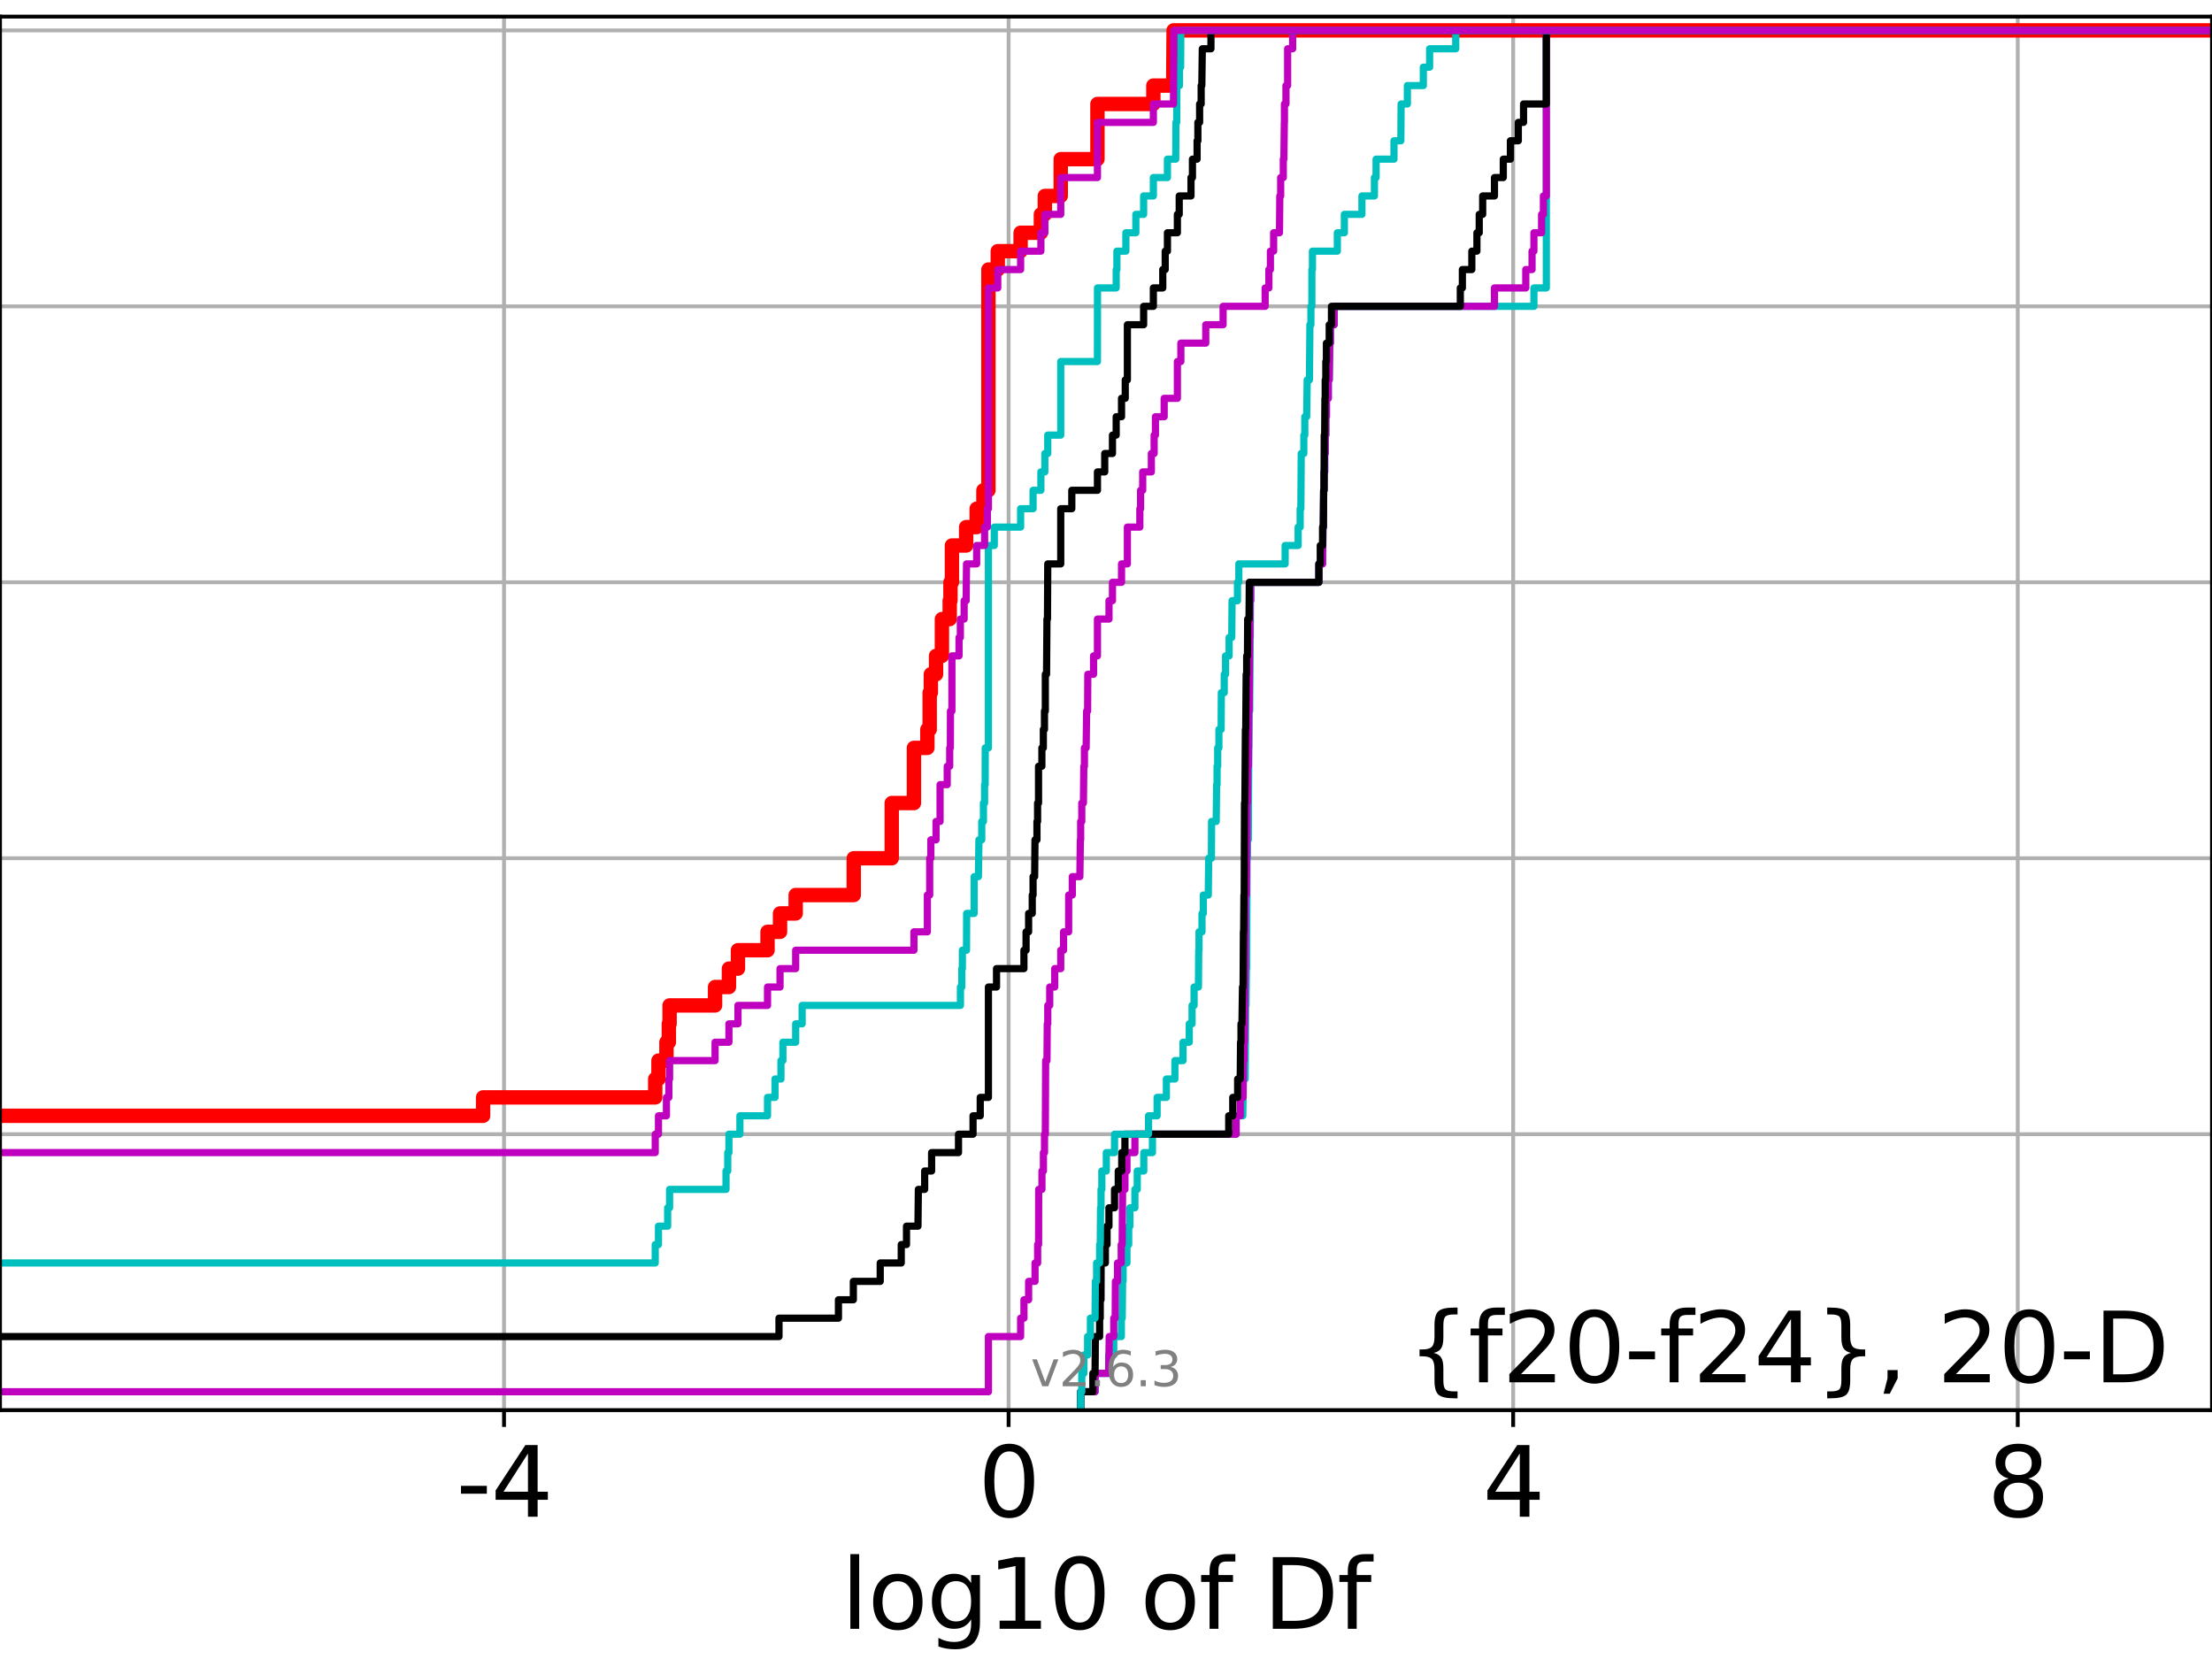<?xml version="1.0" encoding="utf-8" standalone="no"?>
<!DOCTYPE svg PUBLIC "-//W3C//DTD SVG 1.1//EN"
  "http://www.w3.org/Graphics/SVG/1.1/DTD/svg11.dtd">
<svg xmlns:xlink="http://www.w3.org/1999/xlink" width="460.8pt" height="345.6pt" viewBox="0 0 460.8 345.6" xmlns="http://www.w3.org/2000/svg" version="1.1">
 <defs>
  <style type="text/css">*{stroke-linejoin: round; stroke-linecap: butt}</style>
 </defs>
 <g id="figure_1">
  <g id="patch_1">
   <path d="M 0 345.6 
L 460.8 345.6 
L 460.8 0 
L 0 0 
z
" style="fill: #ffffff"/>
  </g>
  <g id="axes_1">
   <g id="patch_2">
    <path d="M 0 293.76 
L 460.8 293.76 
L 460.8 3.456 
L 0 3.456 
z
" style="fill: #ffffff"/>
   </g>
   <g id="matplotlib.axis_1">
    <g id="xtick_1">
     <g id="line2d_1">
      <path d="M 104.998 293.76 
L 104.998 3.456 
" clip-path="url(#pf7f018fc49)" style="fill: none; stroke: #b0b0b0; stroke-width: 0.8; stroke-linecap: square"/>
     </g>
     <g id="line2d_2">
      <defs>
       <path id="m44a4f39736" d="M 0 0 
L 0 3.5 
" style="stroke: #000000; stroke-width: 0.8"/>
      </defs>
      <g>
       <use xlink:href="#m44a4f39736" x="104.998" y="293.76" style="stroke: #000000; stroke-width: 0.8"/>
      </g>
     </g>
     <g id="text_1">
      <!-- -4 -->
      <g transform="translate(95.028 315.957)scale(0.2 -0.2)">
       <defs>
        <path id="DejaVuSans-2d" d="M 313 2009 
L 1997 2009 
L 1997 1497 
L 313 1497 
L 313 2009 
z
" transform="scale(0.016)"/>
        <path id="DejaVuSans-34" d="M 2419 4116 
L 825 1625 
L 2419 1625 
L 2419 4116 
z
M 2253 4666 
L 3047 4666 
L 3047 1625 
L 3713 1625 
L 3713 1100 
L 3047 1100 
L 3047 0 
L 2419 0 
L 2419 1100 
L 313 1100 
L 313 1709 
L 2253 4666 
z
" transform="scale(0.016)"/>
       </defs>
       <use xlink:href="#DejaVuSans-2d"/>
       <use xlink:href="#DejaVuSans-34" x="36.084"/>
      </g>
     </g>
    </g>
    <g id="xtick_2">
     <g id="line2d_3">
      <path d="M 210.11 293.76 
L 210.11 3.456 
" clip-path="url(#pf7f018fc49)" style="fill: none; stroke: #b0b0b0; stroke-width: 0.8; stroke-linecap: square"/>
     </g>
     <g id="line2d_4">
      <g>
       <use xlink:href="#m44a4f39736" x="210.11" y="293.76" style="stroke: #000000; stroke-width: 0.8"/>
      </g>
     </g>
     <g id="text_2">
      <!-- 0 -->
      <g transform="translate(203.747 315.957)scale(0.2 -0.2)">
       <defs>
        <path id="DejaVuSans-30" d="M 2034 4250 
Q 1547 4250 1301 3770 
Q 1056 3291 1056 2328 
Q 1056 1369 1301 889 
Q 1547 409 2034 409 
Q 2525 409 2770 889 
Q 3016 1369 3016 2328 
Q 3016 3291 2770 3770 
Q 2525 4250 2034 4250 
z
M 2034 4750 
Q 2819 4750 3233 4129 
Q 3647 3509 3647 2328 
Q 3647 1150 3233 529 
Q 2819 -91 2034 -91 
Q 1250 -91 836 529 
Q 422 1150 422 2328 
Q 422 3509 836 4129 
Q 1250 4750 2034 4750 
z
" transform="scale(0.016)"/>
       </defs>
       <use xlink:href="#DejaVuSans-30"/>
      </g>
     </g>
    </g>
    <g id="xtick_3">
     <g id="line2d_5">
      <path d="M 315.221 293.76 
L 315.221 3.456 
" clip-path="url(#pf7f018fc49)" style="fill: none; stroke: #b0b0b0; stroke-width: 0.8; stroke-linecap: square"/>
     </g>
     <g id="line2d_6">
      <g>
       <use xlink:href="#m44a4f39736" x="315.221" y="293.76" style="stroke: #000000; stroke-width: 0.8"/>
      </g>
     </g>
     <g id="text_3">
      <!-- 4 -->
      <g transform="translate(308.859 315.957)scale(0.2 -0.2)">
       <use xlink:href="#DejaVuSans-34"/>
      </g>
     </g>
    </g>
    <g id="xtick_4">
     <g id="line2d_7">
      <path d="M 420.333 293.76 
L 420.333 3.456 
" clip-path="url(#pf7f018fc49)" style="fill: none; stroke: #b0b0b0; stroke-width: 0.8; stroke-linecap: square"/>
     </g>
     <g id="line2d_8">
      <g>
       <use xlink:href="#m44a4f39736" x="420.333" y="293.76" style="stroke: #000000; stroke-width: 0.8"/>
      </g>
     </g>
     <g id="text_4">
      <!-- 8 -->
      <g transform="translate(413.971 315.957)scale(0.2 -0.2)">
       <defs>
        <path id="DejaVuSans-38" d="M 2034 2216 
Q 1584 2216 1326 1975 
Q 1069 1734 1069 1313 
Q 1069 891 1326 650 
Q 1584 409 2034 409 
Q 2484 409 2743 651 
Q 3003 894 3003 1313 
Q 3003 1734 2745 1975 
Q 2488 2216 2034 2216 
z
M 1403 2484 
Q 997 2584 770 2862 
Q 544 3141 544 3541 
Q 544 4100 942 4425 
Q 1341 4750 2034 4750 
Q 2731 4750 3128 4425 
Q 3525 4100 3525 3541 
Q 3525 3141 3298 2862 
Q 3072 2584 2669 2484 
Q 3125 2378 3379 2068 
Q 3634 1759 3634 1313 
Q 3634 634 3220 271 
Q 2806 -91 2034 -91 
Q 1263 -91 848 271 
Q 434 634 434 1313 
Q 434 1759 690 2068 
Q 947 2378 1403 2484 
z
M 1172 3481 
Q 1172 3119 1398 2916 
Q 1625 2713 2034 2713 
Q 2441 2713 2670 2916 
Q 2900 3119 2900 3481 
Q 2900 3844 2670 4047 
Q 2441 4250 2034 4250 
Q 1625 4250 1398 4047 
Q 1172 3844 1172 3481 
z
" transform="scale(0.016)"/>
       </defs>
       <use xlink:href="#DejaVuSans-38"/>
      </g>
     </g>
    </g>
    <g id="text_5">
     <!-- log10 of Df -->
     <g transform="translate(175.214 339.313)scale(0.2 -0.2)">
      <defs>
       <path id="DejaVuSans-6c" d="M 603 4863 
L 1178 4863 
L 1178 0 
L 603 0 
L 603 4863 
z
" transform="scale(0.016)"/>
       <path id="DejaVuSans-6f" d="M 1959 3097 
Q 1497 3097 1228 2736 
Q 959 2375 959 1747 
Q 959 1119 1226 758 
Q 1494 397 1959 397 
Q 2419 397 2687 759 
Q 2956 1122 2956 1747 
Q 2956 2369 2687 2733 
Q 2419 3097 1959 3097 
z
M 1959 3584 
Q 2709 3584 3137 3096 
Q 3566 2609 3566 1747 
Q 3566 888 3137 398 
Q 2709 -91 1959 -91 
Q 1206 -91 779 398 
Q 353 888 353 1747 
Q 353 2609 779 3096 
Q 1206 3584 1959 3584 
z
" transform="scale(0.016)"/>
       <path id="DejaVuSans-67" d="M 2906 1791 
Q 2906 2416 2648 2759 
Q 2391 3103 1925 3103 
Q 1463 3103 1205 2759 
Q 947 2416 947 1791 
Q 947 1169 1205 825 
Q 1463 481 1925 481 
Q 2391 481 2648 825 
Q 2906 1169 2906 1791 
z
M 3481 434 
Q 3481 -459 3084 -895 
Q 2688 -1331 1869 -1331 
Q 1566 -1331 1297 -1286 
Q 1028 -1241 775 -1147 
L 775 -588 
Q 1028 -725 1275 -790 
Q 1522 -856 1778 -856 
Q 2344 -856 2625 -561 
Q 2906 -266 2906 331 
L 2906 616 
Q 2728 306 2450 153 
Q 2172 0 1784 0 
Q 1141 0 747 490 
Q 353 981 353 1791 
Q 353 2603 747 3093 
Q 1141 3584 1784 3584 
Q 2172 3584 2450 3431 
Q 2728 3278 2906 2969 
L 2906 3500 
L 3481 3500 
L 3481 434 
z
" transform="scale(0.016)"/>
       <path id="DejaVuSans-31" d="M 794 531 
L 1825 531 
L 1825 4091 
L 703 3866 
L 703 4441 
L 1819 4666 
L 2450 4666 
L 2450 531 
L 3481 531 
L 3481 0 
L 794 0 
L 794 531 
z
" transform="scale(0.016)"/>
       <path id="DejaVuSans-20" transform="scale(0.016)"/>
       <path id="DejaVuSans-66" d="M 2375 4863 
L 2375 4384 
L 1825 4384 
Q 1516 4384 1395 4259 
Q 1275 4134 1275 3809 
L 1275 3500 
L 2222 3500 
L 2222 3053 
L 1275 3053 
L 1275 0 
L 697 0 
L 697 3053 
L 147 3053 
L 147 3500 
L 697 3500 
L 697 3744 
Q 697 4328 969 4595 
Q 1241 4863 1831 4863 
L 2375 4863 
z
" transform="scale(0.016)"/>
       <path id="DejaVuSans-44" d="M 1259 4147 
L 1259 519 
L 2022 519 
Q 2988 519 3436 956 
Q 3884 1394 3884 2338 
Q 3884 3275 3436 3711 
Q 2988 4147 2022 4147 
L 1259 4147 
z
M 628 4666 
L 1925 4666 
Q 3281 4666 3915 4102 
Q 4550 3538 4550 2338 
Q 4550 1131 3912 565 
Q 3275 0 1925 0 
L 628 0 
L 628 4666 
z
" transform="scale(0.016)"/>
      </defs>
      <use xlink:href="#DejaVuSans-6c"/>
      <use xlink:href="#DejaVuSans-6f" x="27.783"/>
      <use xlink:href="#DejaVuSans-67" x="88.965"/>
      <use xlink:href="#DejaVuSans-31" x="152.441"/>
      <use xlink:href="#DejaVuSans-30" x="216.064"/>
      <use xlink:href="#DejaVuSans-20" x="279.688"/>
      <use xlink:href="#DejaVuSans-6f" x="311.475"/>
      <use xlink:href="#DejaVuSans-66" x="372.656"/>
      <use xlink:href="#DejaVuSans-20" x="407.861"/>
      <use xlink:href="#DejaVuSans-44" x="439.648"/>
      <use xlink:href="#DejaVuSans-66" x="516.65"/>
     </g>
    </g>
   </g>
   <g id="matplotlib.axis_2">
    <g id="ytick_1">
     <g id="line2d_9">
      <path d="M 0 293.76 
L 460.8 293.76 
" clip-path="url(#pf7f018fc49)" style="fill: none; stroke: #b0b0b0; stroke-width: 0.8; stroke-linecap: square"/>
     </g>
     <g id="line2d_10">
      <defs>
       <path id="ma8a1222b46" d="M 0 0 
L -3.5 0 
" style="stroke: #000000; stroke-width: 0.8"/>
      </defs>
      <g>
       <use xlink:href="#ma8a1222b46" x="0" y="293.76" style="stroke: #000000; stroke-width: 0.8"/>
      </g>
     </g>
    </g>
    <g id="ytick_2">
     <g id="line2d_11">
      <path d="M 0 236.274 
L 460.8 236.274 
" clip-path="url(#pf7f018fc49)" style="fill: none; stroke: #b0b0b0; stroke-width: 0.8; stroke-linecap: square"/>
     </g>
     <g id="line2d_12">
      <g>
       <use xlink:href="#ma8a1222b46" x="0" y="236.274" style="stroke: #000000; stroke-width: 0.8"/>
      </g>
     </g>
    </g>
    <g id="ytick_3">
     <g id="line2d_13">
      <path d="M 0 178.788 
L 460.8 178.788 
" clip-path="url(#pf7f018fc49)" style="fill: none; stroke: #b0b0b0; stroke-width: 0.8; stroke-linecap: square"/>
     </g>
     <g id="line2d_14">
      <g>
       <use xlink:href="#ma8a1222b46" x="0" y="178.788" style="stroke: #000000; stroke-width: 0.8"/>
      </g>
     </g>
    </g>
    <g id="ytick_4">
     <g id="line2d_15">
      <path d="M 0 121.302 
L 460.8 121.302 
" clip-path="url(#pf7f018fc49)" style="fill: none; stroke: #b0b0b0; stroke-width: 0.8; stroke-linecap: square"/>
     </g>
     <g id="line2d_16">
      <g>
       <use xlink:href="#ma8a1222b46" x="0" y="121.302" style="stroke: #000000; stroke-width: 0.8"/>
      </g>
     </g>
    </g>
    <g id="ytick_5">
     <g id="line2d_17">
      <path d="M 0 63.816 
L 460.8 63.816 
" clip-path="url(#pf7f018fc49)" style="fill: none; stroke: #b0b0b0; stroke-width: 0.8; stroke-linecap: square"/>
     </g>
     <g id="line2d_18">
      <g>
       <use xlink:href="#ma8a1222b46" x="0" y="63.816" style="stroke: #000000; stroke-width: 0.8"/>
      </g>
     </g>
    </g>
    <g id="ytick_6">
     <g id="line2d_19">
      <path d="M 0 6.33 
L 460.8 6.33 
" clip-path="url(#pf7f018fc49)" style="fill: none; stroke: #b0b0b0; stroke-width: 0.8; stroke-linecap: square"/>
     </g>
     <g id="line2d_20">
      <g>
       <use xlink:href="#ma8a1222b46" x="0" y="6.33" style="stroke: #000000; stroke-width: 0.8"/>
      </g>
     </g>
    </g>
   </g>
   <g id="line2d_21">
    <path d="M -1 232.442 
L 100.636 232.442 
L 100.636 228.609 
L 136.496 228.609 
L 136.496 224.777 
L 137.174 224.777 
L 137.174 220.944 
L 138.831 220.944 
L 138.831 217.112 
L 139.335 217.112 
L 139.335 213.28 
L 139.488 213.28 
L 139.488 209.447 
L 148.964 209.447 
L 148.964 205.615 
L 151.851 205.615 
L 151.851 201.782 
L 153.731 201.782 
L 153.731 197.95 
L 159.891 197.95 
L 159.891 194.118 
L 162.495 194.118 
L 162.495 190.285 
L 165.755 190.285 
L 165.755 186.453 
L 177.853 186.453 
L 177.853 178.788 
L 185.763 178.788 
L 185.763 167.291 
L 190.39 167.291 
L 190.39 155.794 
L 193.188 155.794 
L 193.188 151.961 
L 193.673 151.961 
L 193.673 144.297 
L 193.912 144.297 
L 193.912 140.464 
L 194.995 140.464 
L 194.995 136.632 
L 196.22 136.632 
L 196.22 128.967 
L 197.843 128.967 
L 197.843 125.135 
L 198 125.135 
L 198 121.302 
L 198.301 121.302 
L 198.301 113.637 
L 201.268 113.637 
L 201.268 109.805 
L 203.457 109.805 
L 203.457 105.973 
L 204.867 105.973 
L 204.867 102.14 
L 205.906 102.14 
L 205.906 56.151 
L 207.854 56.151 
L 207.854 52.319 
L 212.613 52.319 
L 212.613 48.487 
L 216.837 48.487 
L 216.837 44.654 
L 217.659 44.654 
L 217.659 40.822 
L 220.973 40.822 
L 220.973 33.157 
L 228.619 33.157 
L 228.619 21.66 
L 240.266 21.66 
L 240.266 17.827 
L 244.401 17.827 
L 244.482 6.33 
L 244.482 6.33 
L 460.8 6.33 
L 460.8 6.33 
" clip-path="url(#pf7f018fc49)" style="fill: none; stroke: #ff0000; stroke-width: 3; stroke-linecap: square"/>
   </g>
   <g id="line2d_22">
    <path d="M 225.123 293.76 
L 225.123 289.928 
L 228.123 289.928 
L 228.123 286.095 
L 230.96 286.095 
L 230.96 282.263 
L 232.014 282.263 
L 232.014 278.43 
L 233.598 278.43 
L 233.598 274.598 
L 233.775 274.598 
L 233.853 266.933 
L 233.958 266.933 
L 233.958 263.101 
L 234.768 263.101 
L 234.768 259.268 
L 235.132 259.268 
L 235.132 255.436 
L 235.38 255.436 
L 235.38 251.604 
L 236.422 251.604 
L 236.422 247.771 
L 236.91 247.771 
L 236.91 243.939 
L 238.274 243.939 
L 238.274 240.106 
L 240.076 240.106 
L 240.076 236.274 
L 257.508 236.274 
L 257.508 232.442 
L 258.897 232.442 
L 259.007 224.777 
L 259.384 224.777 
L 259.492 209.447 
L 259.567 209.447 
L 259.649 201.782 
L 259.705 201.782 
L 259.782 178.788 
L 259.874 178.788 
L 259.874 174.956 
L 260.043 174.956 
L 260.149 155.794 
L 260.181 155.794 
L 260.22 148.129 
L 260.332 148.129 
L 260.423 132.799 
L 260.451 132.799 
L 260.492 125.135 
L 260.577 125.135 
L 260.577 121.302 
L 274.748 121.302 
L 274.748 117.47 
L 275.513 117.47 
L 275.601 109.805 
L 275.672 109.805 
L 275.742 102.14 
L 275.828 102.14 
L 275.828 98.308 
L 275.951 98.308 
L 275.951 94.475 
L 276.066 94.475 
L 276.066 90.643 
L 276.191 90.643 
L 276.191 86.811 
L 276.317 86.811 
L 276.317 82.978 
L 276.707 82.978 
L 276.707 79.146 
L 276.9 79.146 
L 277.009 71.481 
L 277.141 71.481 
L 277.141 67.649 
L 277.937 67.649 
L 277.937 63.816 
L 319.546 63.816 
L 319.546 59.984 
L 322.13 59.984 
L 322.13 6.33 
L 322.13 6.33 
L 460.8 6.33 
L 460.8 6.33 
" clip-path="url(#pf7f018fc49)" style="fill: none; stroke: #00bfbf; stroke-width: 1.5; stroke-linecap: square"/>
   </g>
   <g id="line2d_23">
    <path d="M 225.123 293.76 
L 225.123 289.928 
L 228.123 289.928 
L 228.123 286.095 
L 230.96 286.095 
L 231.07 278.43 
L 232.014 278.43 
L 232.014 274.598 
L 232.313 274.598 
L 232.358 266.933 
L 232.803 266.933 
L 232.803 263.101 
L 233.57 263.101 
L 233.57 259.268 
L 233.77 259.268 
L 233.853 247.771 
L 234.345 247.771 
L 234.345 243.939 
L 234.768 243.939 
L 234.768 240.106 
L 236.422 240.106 
L 236.422 236.274 
L 257.508 236.274 
L 257.508 232.442 
L 258.361 232.442 
L 258.361 228.609 
L 258.959 228.609 
L 259.007 220.944 
L 259.136 220.944 
L 259.136 217.112 
L 259.25 217.112 
L 259.358 201.782 
L 259.399 201.782 
L 259.439 186.453 
L 259.642 186.453 
L 259.731 174.956 
L 259.763 174.956 
L 259.782 167.291 
L 259.886 167.291 
L 259.945 159.626 
L 260.07 159.626 
L 260.135 148.129 
L 260.22 148.129 
L 260.318 132.799 
L 260.369 132.799 
L 260.391 125.135 
L 260.517 125.135 
L 260.517 121.302 
L 274.748 121.302 
L 274.748 117.47 
L 275.513 117.47 
L 275.601 109.805 
L 275.672 109.805 
L 275.742 102.14 
L 275.828 102.14 
L 275.828 98.308 
L 275.951 98.308 
L 275.951 94.475 
L 276.066 94.475 
L 276.066 90.643 
L 276.191 90.643 
L 276.191 86.811 
L 276.317 86.811 
L 276.317 82.978 
L 276.707 82.978 
L 276.707 79.146 
L 276.9 79.146 
L 277.009 71.481 
L 277.141 71.481 
L 277.141 67.649 
L 277.937 67.649 
L 277.937 63.816 
L 311.326 63.816 
L 311.326 59.984 
L 317.85 59.984 
L 317.85 56.151 
L 319.155 56.151 
L 319.155 52.319 
L 319.546 52.319 
L 319.546 48.487 
L 321.141 48.487 
L 321.141 44.654 
L 321.519 44.654 
L 321.519 40.822 
L 322.13 40.822 
L 322.13 6.33 
L 322.13 6.33 
L 460.8 6.33 
L 460.8 6.33 
" clip-path="url(#pf7f018fc49)" style="fill: none; stroke: #bf00bf; stroke-width: 1.5; stroke-linecap: square"/>
   </g>
   <g id="line2d_24">
    <path d="M 225.123 293.76 
L 225.123 289.928 
L 227.659 289.928 
L 227.659 286.095 
L 228.123 286.095 
L 228.181 278.43 
L 229.072 278.43 
L 229.072 274.598 
L 229.201 274.598 
L 229.201 270.766 
L 229.364 270.766 
L 229.384 263.101 
L 230.268 263.101 
L 230.268 259.268 
L 230.617 259.268 
L 230.617 255.436 
L 231.014 255.436 
L 231.014 251.604 
L 232.179 251.604 
L 232.179 247.771 
L 232.955 247.771 
L 232.955 243.939 
L 233.678 243.939 
L 233.678 240.106 
L 234.345 240.106 
L 234.345 236.274 
L 255.965 236.274 
L 255.965 232.442 
L 256.805 232.442 
L 256.805 228.609 
L 257.825 228.609 
L 257.825 224.777 
L 258.361 224.777 
L 258.427 217.112 
L 258.529 217.112 
L 258.529 213.28 
L 258.725 213.28 
L 258.831 205.615 
L 258.959 205.615 
L 259.022 194.118 
L 259.074 194.118 
L 259.136 186.453 
L 259.192 186.453 
L 259.257 167.291 
L 259.331 167.291 
L 259.439 151.961 
L 259.507 151.961 
L 259.602 140.464 
L 259.705 140.464 
L 259.705 136.632 
L 259.871 136.632 
L 259.914 128.967 
L 260.197 128.967 
L 260.254 121.302 
L 274.748 121.302 
L 274.748 117.47 
L 275.034 117.47 
L 275.034 113.637 
L 275.513 113.637 
L 275.513 109.805 
L 275.672 109.805 
L 275.742 102.14 
L 275.816 102.14 
L 275.865 90.643 
L 275.951 90.643 
L 276.009 82.978 
L 276.066 82.978 
L 276.066 79.146 
L 276.191 79.146 
L 276.191 75.313 
L 276.317 75.313 
L 276.317 71.481 
L 276.9 71.481 
L 276.9 67.649 
L 277.367 67.649 
L 277.367 63.816 
L 304.21 63.816 
L 304.21 59.984 
L 304.639 59.984 
L 304.639 56.151 
L 306.611 56.151 
L 306.611 52.319 
L 307.67 52.319 
L 307.67 48.487 
L 308.152 48.487 
L 308.152 44.654 
L 308.869 44.654 
L 308.869 40.822 
L 311.326 40.822 
L 311.326 36.989 
L 313.163 36.989 
L 313.163 33.157 
L 314.643 33.157 
L 314.643 29.325 
L 316.293 29.325 
L 316.293 25.492 
L 317.381 25.492 
L 317.381 21.66 
L 322.13 21.66 
L 322.13 6.33 
L 322.13 6.33 
L 460.8 6.33 
L 460.8 6.33 
" clip-path="url(#pf7f018fc49)" style="fill: none; stroke: #000000; stroke-width: 1.5; stroke-linecap: square"/>
   </g>
   <g id="line2d_25">
    <path d="M 225.123 293.76 
L 225.123 289.928 
L 225.356 289.928 
L 225.356 286.095 
L 225.784 286.095 
L 225.784 282.263 
L 226.571 282.263 
L 226.571 278.43 
L 227.152 278.43 
L 227.152 274.598 
L 228.123 274.598 
L 228.181 266.933 
L 228.446 266.933 
L 228.446 263.101 
L 229.072 263.101 
L 229.072 259.268 
L 229.201 259.268 
L 229.262 251.604 
L 229.364 251.604 
L 229.364 247.771 
L 229.532 247.771 
L 229.532 243.939 
L 230.467 243.939 
L 230.467 240.106 
L 232.179 240.106 
L 232.179 236.274 
L 239.264 236.274 
L 239.264 232.442 
L 241.048 232.442 
L 241.048 228.609 
L 242.98 228.609 
L 242.98 224.777 
L 244.753 224.777 
L 244.753 220.944 
L 246.447 220.944 
L 246.447 217.112 
L 247.745 217.112 
L 247.745 213.28 
L 248.328 213.28 
L 248.328 209.447 
L 248.749 209.447 
L 248.749 205.615 
L 249.655 205.615 
L 249.719 197.95 
L 249.778 197.95 
L 249.778 194.118 
L 250.399 194.118 
L 250.399 190.285 
L 250.672 190.285 
L 250.672 186.453 
L 251.708 186.453 
L 251.789 178.788 
L 252.36 178.788 
L 252.394 171.123 
L 253.358 171.123 
L 253.444 163.459 
L 253.538 163.459 
L 253.538 159.626 
L 253.67 159.626 
L 253.67 155.794 
L 253.922 155.794 
L 253.922 151.961 
L 254.383 151.961 
L 254.428 144.297 
L 255.029 144.297 
L 255.029 140.464 
L 255.308 140.464 
L 255.308 136.632 
L 256.045 136.632 
L 256.045 132.799 
L 256.595 132.799 
L 256.661 125.135 
L 257.79 125.135 
L 257.79 121.302 
L 258.07 121.302 
L 258.07 117.47 
L 267.717 117.47 
L 267.717 113.637 
L 270.426 113.637 
L 270.426 109.805 
L 270.845 109.805 
L 270.845 105.973 
L 270.992 105.973 
L 271.07 94.475 
L 271.611 94.475 
L 271.611 90.643 
L 271.815 90.643 
L 271.815 86.811 
L 272.204 86.811 
L 272.308 79.146 
L 272.782 79.146 
L 272.88 67.649 
L 273.088 67.649 
L 273.088 63.816 
L 273.285 63.816 
L 273.294 56.151 
L 273.404 56.151 
L 273.404 52.319 
L 278.593 52.319 
L 278.593 48.487 
L 280.054 48.487 
L 280.054 44.654 
L 283.713 44.654 
L 283.713 40.822 
L 286.316 40.822 
L 286.316 36.989 
L 286.666 36.989 
L 286.666 33.157 
L 290.392 33.157 
L 290.392 29.325 
L 291.821 29.325 
L 291.879 21.66 
L 293.182 21.66 
L 293.182 17.827 
L 296.504 17.827 
L 296.504 13.995 
L 297.816 13.995 
L 297.816 10.163 
L 303.254 10.163 
L 303.254 6.33 
L 303.254 6.33 
L 460.8 6.33 
L 460.8 6.33 
" clip-path="url(#pf7f018fc49)" style="fill: none; stroke: #00bfbf; stroke-width: 1.5; stroke-linecap: square"/>
   </g>
   <g id="line2d_26">
    <path d="M -1 289.928 
L 205.906 289.928 
L 205.906 278.43 
L 212.613 278.43 
L 212.613 274.598 
L 213.309 274.598 
L 213.309 270.766 
L 214.283 270.766 
L 214.283 266.933 
L 215.618 266.933 
L 215.618 263.101 
L 216.162 263.101 
L 216.162 259.268 
L 216.357 259.268 
L 216.378 247.771 
L 217.059 247.771 
L 217.059 243.939 
L 217.365 243.939 
L 217.365 240.106 
L 217.594 240.106 
L 217.594 236.274 
L 217.76 236.274 
L 217.826 220.944 
L 218.105 220.944 
L 218.162 213.28 
L 218.27 213.28 
L 218.27 209.447 
L 218.678 209.447 
L 218.678 205.615 
L 219.716 205.615 
L 219.716 201.782 
L 220.973 201.782 
L 220.973 197.95 
L 221.56 197.95 
L 221.56 194.118 
L 222.617 194.118 
L 222.624 186.453 
L 223.381 186.453 
L 223.381 182.621 
L 224.959 182.621 
L 225.06 174.956 
L 225.123 174.956 
L 225.123 171.123 
L 225.356 171.123 
L 225.356 167.291 
L 225.694 167.291 
L 225.784 159.626 
L 225.906 159.626 
L 225.906 155.794 
L 226.265 155.794 
L 226.362 148.129 
L 226.571 148.129 
L 226.613 140.464 
L 227.805 140.464 
L 227.805 136.632 
L 228.62 136.632 
L 228.62 128.967 
L 231.023 128.967 
L 231.023 125.135 
L 231.746 125.135 
L 231.746 121.302 
L 233.635 121.302 
L 233.635 117.47 
L 234.854 117.47 
L 234.854 109.805 
L 237.449 109.805 
L 237.449 105.973 
L 237.605 105.973 
L 237.605 102.14 
L 238.046 102.14 
L 238.046 98.308 
L 239.848 98.308 
L 239.848 94.475 
L 240.427 94.475 
L 240.427 90.643 
L 240.695 90.643 
L 240.695 86.811 
L 242.518 86.811 
L 242.518 82.978 
L 245.271 82.978 
L 245.271 75.313 
L 245.995 75.313 
L 245.995 71.481 
L 251.182 71.481 
L 251.182 67.649 
L 254.792 67.649 
L 254.792 63.816 
L 263.555 63.816 
L 263.555 59.984 
L 264.332 59.984 
L 264.332 56.151 
L 264.648 56.151 
L 264.648 52.319 
L 265.321 52.319 
L 265.321 48.487 
L 266.541 48.487 
L 266.608 40.822 
L 266.788 40.822 
L 266.788 36.989 
L 267.337 36.989 
L 267.337 33.157 
L 267.456 33.157 
L 267.548 25.492 
L 267.572 25.492 
L 267.572 21.66 
L 267.889 21.66 
L 267.889 17.827 
L 268.238 17.827 
L 268.238 10.163 
L 269.281 10.163 
L 269.281 6.33 
L 269.281 6.33 
L 460.8 6.33 
L 460.8 6.33 
" clip-path="url(#pf7f018fc49)" style="fill: none; stroke: #bf00bf; stroke-width: 1.5; stroke-linecap: square"/>
   </g>
   <g id="line2d_27">
    <path d="M -1 278.43 
L 162.278 278.43 
L 162.278 274.598 
L 174.665 274.598 
L 174.665 270.766 
L 177.768 270.766 
L 177.768 266.933 
L 183.367 266.933 
L 183.367 263.101 
L 187.746 263.101 
L 187.746 259.268 
L 188.84 259.268 
L 188.84 255.436 
L 191.229 255.436 
L 191.311 247.771 
L 192.624 247.771 
L 192.624 243.939 
L 194.07 243.939 
L 194.07 240.106 
L 199.674 240.106 
L 199.674 236.274 
L 202.703 236.274 
L 202.703 232.442 
L 204.203 232.442 
L 204.203 228.609 
L 205.906 228.609 
L 205.906 205.615 
L 207.595 205.615 
L 207.595 201.782 
L 213.301 201.782 
L 213.301 197.95 
L 213.751 197.95 
L 213.751 194.118 
L 214.28 194.118 
L 214.28 190.285 
L 215.036 190.285 
L 215.036 186.453 
L 215.207 186.453 
L 215.207 182.621 
L 215.536 182.621 
L 215.607 174.956 
L 216.017 174.956 
L 216.017 171.123 
L 216.15 171.123 
L 216.15 167.291 
L 216.347 167.291 
L 216.348 159.626 
L 217.043 159.626 
L 217.043 155.794 
L 217.346 155.794 
L 217.346 151.961 
L 217.582 151.961 
L 217.582 148.129 
L 217.76 148.129 
L 217.76 140.464 
L 218.017 140.464 
L 218.099 128.967 
L 218.209 128.967 
L 218.267 117.47 
L 220.973 117.47 
L 220.973 105.973 
L 223.276 105.973 
L 223.276 102.14 
L 228.619 102.14 
L 228.619 98.308 
L 230.134 98.308 
L 230.134 94.475 
L 231.746 94.475 
L 231.746 90.643 
L 232.522 90.643 
L 232.522 86.811 
L 233.635 86.811 
L 233.635 82.978 
L 234.41 82.978 
L 234.41 79.146 
L 234.854 79.146 
L 234.854 67.649 
L 238.239 67.649 
L 238.239 63.816 
L 240.266 63.816 
L 240.266 59.984 
L 242.223 59.984 
L 242.223 56.151 
L 242.734 56.151 
L 242.734 52.319 
L 243.199 52.319 
L 243.199 48.487 
L 245.271 48.487 
L 245.271 44.654 
L 245.653 44.654 
L 245.653 40.822 
L 248.105 40.822 
L 248.105 36.989 
L 248.409 36.989 
L 248.409 33.157 
L 249.377 33.157 
L 249.377 29.325 
L 249.541 29.325 
L 249.541 25.492 
L 249.903 25.492 
L 249.903 21.66 
L 250.224 21.66 
L 250.224 17.827 
L 250.36 17.827 
L 250.464 10.163 
L 252.265 10.163 
L 252.265 6.33 
L 252.265 6.33 
L 460.8 6.33 
L 460.8 6.33 
" clip-path="url(#pf7f018fc49)" style="fill: none; stroke: #000000; stroke-width: 1.5; stroke-linecap: square"/>
   </g>
   <g id="line2d_28">
    <path d="M -1 263.101 
L 136.496 263.101 
L 136.496 259.268 
L 137.174 259.268 
L 137.174 255.436 
L 139.086 255.436 
L 139.086 251.604 
L 139.488 251.604 
L 139.488 247.771 
L 151.244 247.771 
L 151.244 243.939 
L 151.603 243.939 
L 151.603 240.106 
L 151.851 240.106 
L 151.851 236.274 
L 154.137 236.274 
L 154.137 232.442 
L 159.891 232.442 
L 159.891 228.609 
L 161.448 228.609 
L 161.448 224.777 
L 162.688 224.777 
L 162.688 220.944 
L 163.092 220.944 
L 163.092 217.112 
L 165.755 217.112 
L 165.755 213.28 
L 167.1 213.28 
L 167.1 209.447 
L 200.075 209.447 
L 200.075 205.615 
L 200.361 205.615 
L 200.361 201.782 
L 200.479 201.782 
L 200.479 197.95 
L 201.345 197.95 
L 201.373 190.285 
L 202.933 190.285 
L 202.939 182.621 
L 203.822 182.621 
L 203.928 174.956 
L 204.515 174.956 
L 204.515 171.123 
L 204.87 171.123 
L 204.87 167.291 
L 205.106 167.291 
L 205.106 163.459 
L 205.224 163.459 
L 205.243 155.794 
L 205.906 155.794 
L 205.906 113.637 
L 207.125 113.637 
L 207.125 109.805 
L 212.613 109.805 
L 212.613 105.973 
L 215.207 105.973 
L 215.207 102.14 
L 216.837 102.14 
L 216.837 98.308 
L 217.659 98.308 
L 217.659 94.475 
L 218.267 94.475 
L 218.267 90.643 
L 220.973 90.643 
L 220.973 75.313 
L 228.619 75.313 
L 228.629 59.984 
L 232.522 59.984 
L 232.522 56.151 
L 232.67 56.151 
L 232.67 52.319 
L 234.542 52.319 
L 234.542 48.487 
L 236.62 48.487 
L 236.62 44.654 
L 238.239 44.654 
L 238.239 40.822 
L 240.266 40.822 
L 240.266 36.989 
L 243.199 36.989 
L 243.199 33.157 
L 244.927 33.157 
L 244.967 25.492 
L 245.135 25.492 
L 245.168 17.827 
L 245.702 17.827 
L 245.702 13.995 
L 245.947 13.995 
L 245.989 6.33 
L 245.989 6.33 
L 460.8 6.33 
L 460.8 6.33 
" clip-path="url(#pf7f018fc49)" style="fill: none; stroke: #00bfbf; stroke-width: 1.5; stroke-linecap: square"/>
   </g>
   <g id="line2d_29">
    <path d="M -1 240.106 
L 136.496 240.106 
L 136.496 236.274 
L 137.174 236.274 
L 137.174 232.442 
L 138.831 232.442 
L 138.831 228.609 
L 139.335 228.609 
L 139.335 224.777 
L 139.488 224.777 
L 139.488 220.944 
L 148.964 220.944 
L 148.964 217.112 
L 151.851 217.112 
L 151.851 213.28 
L 153.731 213.28 
L 153.731 209.447 
L 159.891 209.447 
L 159.891 205.615 
L 162.495 205.615 
L 162.495 201.782 
L 165.755 201.782 
L 165.755 197.95 
L 190.39 197.95 
L 190.39 194.118 
L 193.188 194.118 
L 193.188 186.453 
L 193.673 186.453 
L 193.673 178.788 
L 193.912 178.788 
L 193.912 174.956 
L 194.995 174.956 
L 194.995 171.123 
L 195.833 171.123 
L 195.833 163.459 
L 197.323 163.459 
L 197.323 159.626 
L 197.843 159.626 
L 197.843 155.794 
L 197.979 155.794 
L 198 148.129 
L 198.301 148.129 
L 198.301 136.632 
L 199.785 136.632 
L 199.785 132.799 
L 200.06 132.799 
L 200.06 128.967 
L 200.848 128.967 
L 200.848 125.135 
L 201.268 125.135 
L 201.344 117.47 
L 203.457 117.47 
L 203.457 113.637 
L 205.108 113.637 
L 205.108 109.805 
L 205.683 109.805 
L 205.683 105.973 
L 205.906 105.973 
L 205.906 59.984 
L 207.854 59.984 
L 207.854 56.151 
L 212.613 56.151 
L 212.613 52.319 
L 216.837 52.319 
L 216.837 48.487 
L 217.659 48.487 
L 217.659 44.654 
L 220.973 44.654 
L 220.973 36.989 
L 228.619 36.989 
L 228.619 25.492 
L 240.266 25.492 
L 240.266 21.66 
L 244.46 21.66 
L 244.516 6.33 
L 244.516 6.33 
L 460.8 6.33 
L 460.8 6.33 
" clip-path="url(#pf7f018fc49)" style="fill: none; stroke: #bf00bf; stroke-width: 1.5; stroke-linecap: square"/>
   </g>
   <g id="patch_3">
    <path d="M 0 293.76 
L 0 3.456 
" style="fill: none; stroke: #000000; stroke-width: 0.8; stroke-linejoin: miter; stroke-linecap: square"/>
   </g>
   <g id="patch_4">
    <path d="M 460.8 293.76 
L 460.8 3.456 
" style="fill: none; stroke: #000000; stroke-width: 0.8; stroke-linejoin: miter; stroke-linecap: square"/>
   </g>
   <g id="patch_5">
    <path d="M -0 293.76 
L 460.8 293.76 
" style="fill: none; stroke: #000000; stroke-width: 0.8; stroke-linejoin: miter; stroke-linecap: square"/>
   </g>
   <g id="patch_6">
    <path d="M -0 3.456 
L 460.8 3.456 
" style="fill: none; stroke: #000000; stroke-width: 0.8; stroke-linejoin: miter; stroke-linecap: square"/>
   </g>
   <g id="text_6">
    <!-- {f20-f24}, 20-D -->
    <g transform="translate(293.159 287.954)scale(0.2 -0.2)">
     <defs>
      <path id="DejaVuSans-7b" d="M 3272 -594 
L 3272 -1044 
L 3078 -1044 
Q 2300 -1044 2036 -812 
Q 1772 -581 1772 109 
L 1772 856 
Q 1772 1328 1603 1509 
Q 1434 1691 991 1691 
L 800 1691 
L 800 2138 
L 991 2138 
Q 1438 2138 1605 2317 
Q 1772 2497 1772 2963 
L 1772 3713 
Q 1772 4403 2036 4633 
Q 2300 4863 3078 4863 
L 3272 4863 
L 3272 4416 
L 3059 4416 
Q 2619 4416 2484 4278 
Q 2350 4141 2350 3700 
L 2350 2925 
Q 2350 2434 2208 2212 
Q 2066 1991 1722 1913 
Q 2069 1828 2209 1606 
Q 2350 1384 2350 897 
L 2350 122 
Q 2350 -319 2484 -456 
Q 2619 -594 3059 -594 
L 3272 -594 
z
" transform="scale(0.016)"/>
      <path id="DejaVuSans-32" d="M 1228 531 
L 3431 531 
L 3431 0 
L 469 0 
L 469 531 
Q 828 903 1448 1529 
Q 2069 2156 2228 2338 
Q 2531 2678 2651 2914 
Q 2772 3150 2772 3378 
Q 2772 3750 2511 3984 
Q 2250 4219 1831 4219 
Q 1534 4219 1204 4116 
Q 875 4013 500 3803 
L 500 4441 
Q 881 4594 1212 4672 
Q 1544 4750 1819 4750 
Q 2544 4750 2975 4387 
Q 3406 4025 3406 3419 
Q 3406 3131 3298 2873 
Q 3191 2616 2906 2266 
Q 2828 2175 2409 1742 
Q 1991 1309 1228 531 
z
" transform="scale(0.016)"/>
      <path id="DejaVuSans-7d" d="M 800 -594 
L 1019 -594 
Q 1456 -594 1589 -459 
Q 1722 -325 1722 122 
L 1722 897 
Q 1722 1384 1862 1606 
Q 2003 1828 2350 1913 
Q 2003 1991 1862 2212 
Q 1722 2434 1722 2925 
L 1722 3700 
Q 1722 4144 1589 4280 
Q 1456 4416 1019 4416 
L 800 4416 
L 800 4863 
L 997 4863 
Q 1775 4863 2036 4633 
Q 2297 4403 2297 3713 
L 2297 2963 
Q 2297 2497 2465 2317 
Q 2634 2138 3078 2138 
L 3272 2138 
L 3272 1691 
L 3078 1691 
Q 2634 1691 2465 1509 
Q 2297 1328 2297 856 
L 2297 109 
Q 2297 -581 2036 -812 
Q 1775 -1044 997 -1044 
L 800 -1044 
L 800 -594 
z
" transform="scale(0.016)"/>
      <path id="DejaVuSans-2c" d="M 750 794 
L 1409 794 
L 1409 256 
L 897 -744 
L 494 -744 
L 750 256 
L 750 794 
z
" transform="scale(0.016)"/>
     </defs>
     <use xlink:href="#DejaVuSans-7b"/>
     <use xlink:href="#DejaVuSans-66" x="63.623"/>
     <use xlink:href="#DejaVuSans-32" x="98.828"/>
     <use xlink:href="#DejaVuSans-30" x="162.451"/>
     <use xlink:href="#DejaVuSans-2d" x="226.074"/>
     <use xlink:href="#DejaVuSans-66" x="262.158"/>
     <use xlink:href="#DejaVuSans-32" x="297.363"/>
     <use xlink:href="#DejaVuSans-34" x="360.986"/>
     <use xlink:href="#DejaVuSans-7d" x="424.609"/>
     <use xlink:href="#DejaVuSans-2c" x="488.232"/>
     <use xlink:href="#DejaVuSans-20" x="520.02"/>
     <use xlink:href="#DejaVuSans-32" x="551.807"/>
     <use xlink:href="#DejaVuSans-30" x="615.43"/>
     <use xlink:href="#DejaVuSans-2d" x="679.053"/>
     <use xlink:href="#DejaVuSans-44" x="715.137"/>
    </g>
   </g>
   <g id="text_7">
    <!-- v2.6.3 -->
    <g style="fill: #808080" transform="translate(214.719 288.777)scale(0.1 -0.1)">
     <defs>
      <path id="DejaVuSans-76" d="M 191 3500 
L 800 3500 
L 1894 563 
L 2988 3500 
L 3597 3500 
L 2284 0 
L 1503 0 
L 191 3500 
z
" transform="scale(0.016)"/>
      <path id="DejaVuSans-2e" d="M 684 794 
L 1344 794 
L 1344 0 
L 684 0 
L 684 794 
z
" transform="scale(0.016)"/>
      <path id="DejaVuSans-36" d="M 2113 2584 
Q 1688 2584 1439 2293 
Q 1191 2003 1191 1497 
Q 1191 994 1439 701 
Q 1688 409 2113 409 
Q 2538 409 2786 701 
Q 3034 994 3034 1497 
Q 3034 2003 2786 2293 
Q 2538 2584 2113 2584 
z
M 3366 4563 
L 3366 3988 
Q 3128 4100 2886 4159 
Q 2644 4219 2406 4219 
Q 1781 4219 1451 3797 
Q 1122 3375 1075 2522 
Q 1259 2794 1537 2939 
Q 1816 3084 2150 3084 
Q 2853 3084 3261 2657 
Q 3669 2231 3669 1497 
Q 3669 778 3244 343 
Q 2819 -91 2113 -91 
Q 1303 -91 875 529 
Q 447 1150 447 2328 
Q 447 3434 972 4092 
Q 1497 4750 2381 4750 
Q 2619 4750 2861 4703 
Q 3103 4656 3366 4563 
z
" transform="scale(0.016)"/>
      <path id="DejaVuSans-33" d="M 2597 2516 
Q 3050 2419 3304 2112 
Q 3559 1806 3559 1356 
Q 3559 666 3084 287 
Q 2609 -91 1734 -91 
Q 1441 -91 1130 -33 
Q 819 25 488 141 
L 488 750 
Q 750 597 1062 519 
Q 1375 441 1716 441 
Q 2309 441 2620 675 
Q 2931 909 2931 1356 
Q 2931 1769 2642 2001 
Q 2353 2234 1838 2234 
L 1294 2234 
L 1294 2753 
L 1863 2753 
Q 2328 2753 2575 2939 
Q 2822 3125 2822 3475 
Q 2822 3834 2567 4026 
Q 2313 4219 1838 4219 
Q 1578 4219 1281 4162 
Q 984 4106 628 3988 
L 628 4550 
Q 988 4650 1302 4700 
Q 1616 4750 1894 4750 
Q 2613 4750 3031 4423 
Q 3450 4097 3450 3541 
Q 3450 3153 3228 2886 
Q 3006 2619 2597 2516 
z
" transform="scale(0.016)"/>
     </defs>
     <use xlink:href="#DejaVuSans-76"/>
     <use xlink:href="#DejaVuSans-32" x="59.18"/>
     <use xlink:href="#DejaVuSans-2e" x="122.803"/>
     <use xlink:href="#DejaVuSans-36" x="154.59"/>
     <use xlink:href="#DejaVuSans-2e" x="218.213"/>
     <use xlink:href="#DejaVuSans-33" x="250"/>
    </g>
   </g>
  </g>
 </g>
 <defs>
  <clipPath id="pf7f018fc49">
   <rect x="0" y="3.456" width="460.8" height="290.304"/>
  </clipPath>
 </defs>
</svg>
